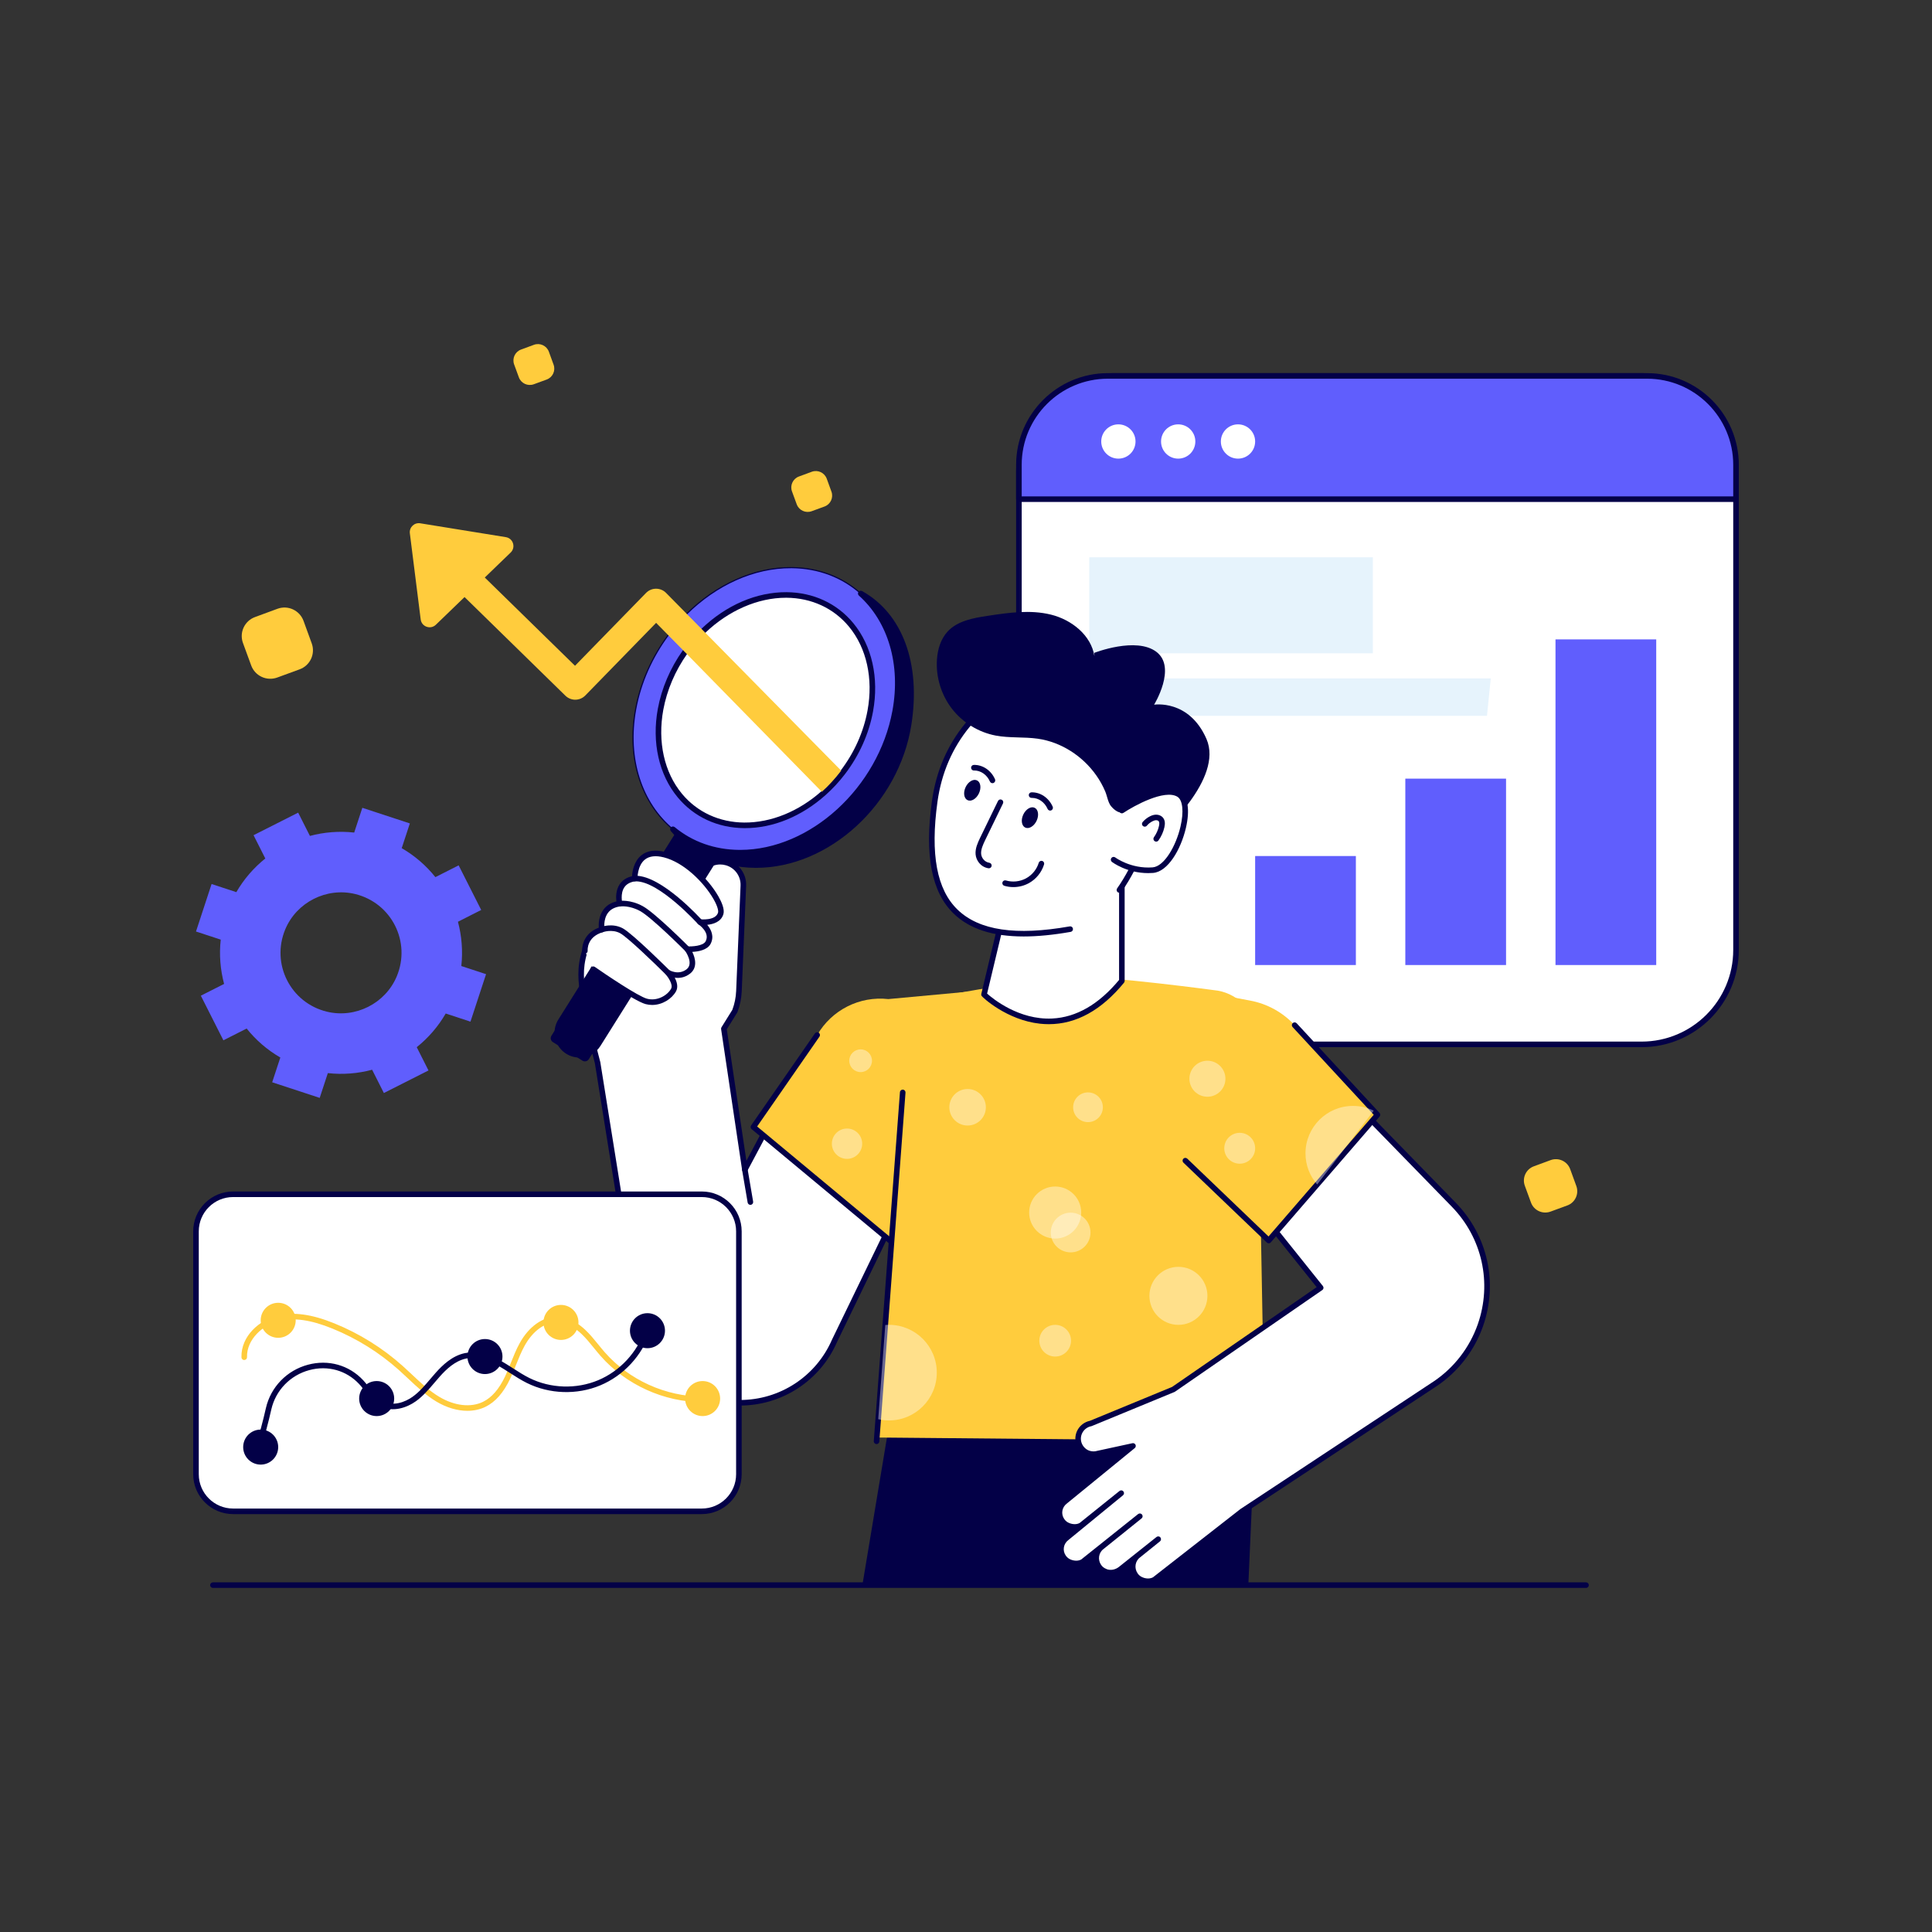 <svg xmlns="http://www.w3.org/2000/svg" xml:space="preserve" id="statistics" x="0" y="0" enable-background="new 0 0 2500 2500" version="1.1" viewBox="0 0 2500 2500">
  <rect x="0" y="0" width="2500" height="2500" fill="#333333" stroke="none"/>
  <path fill="#030047" d="M2052.32,2054.76H275.51c-1.99,0-3.6-1.61-3.6-3.6c0-1.99,1.61-3.6,3.6-3.6h1776.81c1.99,0,3.6,1.61,3.6,3.6
				C2055.92,2053.15,2054.31,2054.76,2052.32,2054.76z"></path>
  <path fill="#fff" d="M2246.4,608.62v620.63c0,67.47-54.7,122.18-122.18,122.18h-683.58c-67.47,0-122.18-54.7-122.18-122.18
								V608.62c0-67.48,54.7-122.18,122.18-122.18h683.58C2191.69,486.45,2246.4,541.15,2246.4,608.62z"></path>
  <path fill="#030047" d="M2124.22,1355.03h-683.57c-69.35,0-125.78-56.42-125.78-125.78V608.62
								c0-69.35,56.42-125.78,125.78-125.78h683.57c69.35,0,125.78,56.42,125.78,125.78v620.63
								C2250,1298.6,2193.57,1355.03,2124.22,1355.03z M1440.65,490.05c-65.38,0-118.57,53.19-118.57,118.57v620.63
								c0,65.38,53.19,118.57,118.57,118.57h683.57c65.38,0,118.58-53.19,118.58-118.57V608.62c0-65.38-53.19-118.57-118.58-118.57
								H1440.65z"></path>
  <rect width="367.01" height="124.24" x="1409.48" y="721.12" fill="#e6f3fc"></rect>
  <polygon fill="#e6f3fc" points="1924.15 926.29 1409.48 926.29 1414.38 877.84 1929.05 877.84"></polygon>
  <path fill="#605efd" d="M2246.4,601.48v44.45h-927.93v-44.45c0-63.53,51.51-115.03,115.04-115.03h697.86
								C2194.89,486.45,2246.4,537.96,2246.4,601.48z"></path>
  <path fill="#030047" d="M2246.4,649.53h-927.93c-1.99,0-3.6-1.61-3.6-3.6v-44.45c0-65.42,53.22-118.64,118.63-118.64h697.86
								c65.42,0,118.64,53.22,118.64,118.64v44.45C2250,647.92,2248.39,649.53,2246.4,649.53z M1322.07,642.33h920.72v-40.85
								c0-61.44-49.99-111.43-111.43-111.43H1433.5c-61.44,0-111.43,49.99-111.43,111.43V642.33z"></path>
  <circle cx="1447.18" cy="571.29" r="22.18" fill="#fff"></circle>
  <circle cx="1524.58" cy="571.29" r="22.18" fill="#fff"></circle>
  <circle cx="1601.97" cy="571.29" r="22.18" fill="#fff"></circle>
  <path fill="#fff" d="M1202.9,1481.17l-123.09,253.95c-10.59,24.33-27.93,44.33-49.18,58.27
								c-21.3,13.94-46.55,21.78-73.06,21.78c-64.82,0-120.27-46.59-131.42-110.45l-52.82-329.48l-15.28-58.52
								c-1.94-7.52-2.83-15.24-2.67-22.95c-2.69-19.46-6.65-38.26,1.45-63.29l130.33-41.99l16.41-52.5
								c4-12.77,15.76-20.97,28.45-20.97c2.79,0,5.62,0.4,8.41,1.21c13.17,3.84,22.02,16.2,21.46,29.9l-5.7,136.35
								c-0.36,8.81-2.14,17.5-5.25,25.78l-14.25,22.87l27.18,182.34l58.15-109.35L1202.9,1481.17z"></path>
  <path fill="#030047" d="M957.56,1818.77c-66.72,0-123.49-47.7-134.97-113.43l-52.82-329.53l-15.2-58.18
								c-1.99-7.72-2.93-15.68-2.79-23.64l-0.75-5.26c-2.56-17.66-5.2-35.93,2.39-59.36c0.36-1.1,1.22-1.96,2.32-2.32l128.55-41.42
								l15.85-50.71c4.4-14.06,17.22-23.5,31.89-23.5c3.14,0,6.3,0.46,9.41,1.36c14.8,4.31,24.69,18.09,24.05,33.51l-5.7,136.35
								c-0.38,9.18-2.22,18.23-5.48,26.9c-0.08,0.22-0.19,0.44-0.31,0.64l-13.55,21.75l25.38,170.22l53.02-99.71
								c0.88-1.65,2.88-2.35,4.59-1.62l180.88,77.03c0.91,0.39,1.61,1.13,1.96,2.05c0.35,0.92,0.3,1.95-0.13,2.83l-123.09,253.95
								c-10.58,24.33-28.05,45.03-50.45,59.71C1010.24,1811.04,984.29,1818.77,957.56,1818.77z M759.71,1233.35
								c-6.4,20.99-4.05,37.21-1.57,54.36l0.8,5.57c0.02,0.19,0.04,0.38,0.03,0.57c-0.15,7.41,0.71,14.81,2.56,21.98l15.27,58.51
								l52.89,329.82c10.88,62.22,64.65,107.41,127.87,107.41c25.33,0,49.91-7.33,71.09-21.19c21.22-13.92,37.77-33.52,47.85-56.7
								L1198,1483l-174.37-74.25l-56.6,106.44c-0.73,1.37-2.28,2.12-3.79,1.86c-1.53-0.26-2.72-1.48-2.95-3.02l-27.18-182.34
								c-0.12-0.85,0.06-1.71,0.51-2.44l14.05-22.57c2.91-7.85,4.56-16.03,4.91-24.33l5.7-136.35c0.5-12.1-7.26-22.92-18.87-26.3
								c-2.45-0.71-4.94-1.07-7.4-1.07c-11.5,0-21.56,7.41-25.01,18.45l-16.41,52.49c-0.35,1.12-1.22,2-2.33,2.35L759.71,1233.35z"></path>
  <path fill="#ffcc3d" d="M1311.22,1277.84l-161.72,14.96c-37.21-4.17-73.35,14.09-92.06,46.52l-82.54,119l195.16,162.24
									L1311.22,1277.84z"></path>
  <polyline fill="#ffcc3d" points="1057.44 1339.33 974.9 1458.33 1170.06 1620.57 1275.7 1383.35"></polyline>
  <path fill="#030047" d="M1170.06,1624.17c-0.83,0-1.65-0.29-2.3-0.83L972.6,1461.1c-1.43-1.19-1.72-3.29-0.66-4.82l82.54-119
										c1.13-1.63,3.37-2.04,5.01-0.91c1.63,1.13,2.04,3.38,0.91,5.01l-80.66,116.29l188.97,157.09l103.7-232.87
										c0.82-1.82,2.95-2.63,4.76-1.82c1.82,0.81,2.64,2.94,1.83,4.76l-105.63,237.21c-0.46,1.03-1.37,1.79-2.48,2.04
										C1170.61,1624.14,1170.33,1624.17,1170.06,1624.17z"></path>
  <path fill="#ffcc3d" d="M564.02,808.41l96.78-93.44c6.91-6.67,3.24-18.37-6.24-19.9l-110.78-17.93
									c-7.68-1.24-14.4,5.24-13.43,12.97l14.01,111.37C545.55,811.01,557.11,815.08,564.02,808.41z"></path>
  <path fill="#030047" d="M715.42,1348.46l38.28,24.04c2.78,1.75,6.45,0.91,8.2-1.87l171-272.27L884.54,1068l-171,272.27
									C711.8,1343.05,712.64,1346.72,715.42,1348.46z"></path>
  <path fill="#030047" d="M749.69,1368.45c-5.84,0-11.74-1.59-17.04-4.92c-7.27-4.57-12.33-11.69-14.25-20.06
									c-1.91-8.37-0.45-16.99,4.12-24.26l158.98-253.13c0.51-0.81,1.31-1.38,2.25-1.6c0.95-0.21,1.91-0.05,2.72,0.46l48.35,30.36
									c1.69,1.06,2.19,3.28,1.13,4.97l-158.97,253.13C770.87,1363.12,760.39,1368.45,749.69,1368.45z M885.68,1072.96
									l-157.07,250.08c-3.54,5.64-4.68,12.33-3.19,18.82c1.48,6.5,5.41,12.03,11.05,15.57c11.65,7.32,27.07,3.79,34.39-7.86
									l157.06-250.08L885.68,1072.96z"></path>
  <path fill="#605efd" stroke="#030047" stroke-linecap="round" stroke-linejoin="round" stroke-miterlimit="10" stroke-width="1.5" d="M1113.83,768.02c-23.36-20.85-54.03-33.22-89.55-33.5c-49.38-0.37-98.08,22.71-135.66,59.81
									c-8.61,8.45-16.65,17.7-23.92,27.56c-20.69,27.84-35.68,60.62-42.15,95.78c-11.88,64.9,8.16,122.2,48.25,155.42
									c2.3,1.9,4.69,3.76,7.11,5.46c15.4,11.07,33.38,18.83,53.34,22.43c8.16,1.54,16.61,2.3,25.38,2.38
									c92.75,0.73,183.07-81.27,201.74-183.15C1169.88,857.37,1151.45,801.64,1113.83,768.02z"></path>
  <path fill="#fff" d="M1126.15,919.97c-5.33,29.26-18.02,56.46-35.52,79.41c-7.44,9.74-15.72,18.71-24.73,26.71
									c-29.3,26.19-65.79,42.19-102.77,41.91c-74.96-0.56-123.46-67.77-108.38-150.09c4.97-27,16.16-52.29,31.6-74.04
									c7.11-10.02,15.11-19.32,23.84-27.64c30.07-28.81,68.58-46.64,107.62-46.35C1092.73,770.48,1141.27,837.65,1126.15,919.97z"></path>
  <path fill="#030047" d="M964.11,1071.6c-0.34,0-0.67,0-1,0c-34.53-0.26-65.17-14.45-86.27-39.96
									c-24.24-29.3-33.58-70.99-25.63-114.38c4.9-26.6,16.03-52.7,32.21-75.47c7.28-10.25,15.45-19.73,24.29-28.16
									c32.16-30.81,71.43-47.6,110.13-47.35c34.55,0.28,65.2,14.49,86.29,40.02c24.2,29.29,33.52,70.96,25.57,114.31l0,0
									c-5.24,28.77-17.76,56.76-36.2,80.95c-7.61,9.97-16.09,19.13-25.2,27.22C1037.37,1056.42,1000.41,1071.6,964.11,1071.6z
									 M1016.91,773.48c-36.18,0-74.11,16.5-104.23,45.35c-8.51,8.12-16.38,17.25-23.4,27.12c-15.57,21.93-26.29,47.03-31,72.6
									c-7.56,41.29,1.22,80.84,24.1,108.49c19.72,23.84,48.4,37.1,80.77,37.34c34.66,0.17,70.47-14.29,100.34-40.99
									c8.78-7.8,16.94-16.61,24.26-26.21c17.75-23.28,29.81-50.21,34.84-77.87c0,0,0,0,0,0c7.57-41.25-1.19-80.77-24.03-108.43
									c-19.72-23.86-48.41-37.15-80.8-37.41C1017.5,773.48,1017.2,773.48,1016.91,773.48z"></path>
  <g>
    <path fill="#030047" d="M870.79,1073.09c24.37,29.3,63.58,45.96,106.5,46.28c92.74,0.69,182.24-79.54,198.41-181.82
									c11.72-74.08-9.07-140.1-61.87-169.53c37.62,33.62,56.05,89.35,44.53,152.19c-18.67,101.88-108.99,183.87-201.74,183.15
									C922.96,1103.11,893.62,1092,870.79,1073.09z"></path>
    <path fill="#030047" d="M978.47,1122.97c-0.41,0-0.8,0-1.21,0c-44.56-0.33-84.37-17.68-109.24-47.58
									c-1.19-1.43-1.1-3.53,0.22-4.85c1.32-1.32,3.41-1.42,4.85-0.23c22.98,19.03,51.87,29.21,83.56,29.44c0.39,0,0.8,0,1.2,0
									c90.52,0,178.71-80.56,196.97-180.2c10.85-59.22-5.37-114.87-43.39-148.86c-1.37-1.22-1.6-3.28-0.53-4.77
									c1.07-1.49,3.08-1.95,4.69-1.06c52.41,29.21,76.21,93.98,63.68,173.24C1163.1,1040.31,1073.18,1122.97,978.47,1122.97z
									 M906.47,1097.89c20.36,11.4,44.73,17.68,70.85,17.88c0.38,0,0.77,0,1.16,0c91.32,0,178.04-79.94,193.66-178.79
									c9.46-59.77-2.34-110.81-31.86-143.39c22.27,34.62,30.31,79.88,21.62,127.26c-18.85,102.89-110.23,186.1-204.06,186.1
									c-0.42,0-0.82,0-1.24,0C938.91,1106.83,922.03,1103.75,906.47,1097.89z"></path>
  </g>
  <g>
    <polygon fill="#030047" points="1615.27 2052.55 1626.2 1804.71 1151.78 1835.73 1115.67 2052.55"></polygon>
  </g>
  <g>
    <path fill="#ffcc3d" d="M1387.27,1263.92c47.36-1.19,188.64,17.98,188.64,17.98c28.41,5.11,49.57,29.11,51.08,57.94
									l9.55,524.87l-502.28-4.59l38.69-515.77c2.22-29.53,24.95-53.4,54.34-57.05C1227.29,1287.3,1346.86,1264.93,1387.27,1263.92
									z"></path>
    <line x1="1134.26" x2="1168.12" y1="1865.02" y2="1413.56" fill="#fff"></line>
    <path fill="#030047" d="M1134.26,1868.62c-0.09,0-0.18,0-0.27-0.01c-1.98-0.15-3.48-1.88-3.32-3.86l33.86-451.46
										c0.15-1.98,1.96-3.46,3.86-3.32c1.98,0.15,3.47,1.88,3.32,3.86l-33.86,451.46
										C1137.71,1867.18,1136.13,1868.62,1134.26,1868.62z"></path>
    <path fill="#fff" d="M1915.63,1714.86c-5.43,15.37-13.21,29.68-23,42.4c-9.8,12.73-21.66,23.96-35.15,33.09l-250.29,165.29
									L1494,2044c-5.04,2.93-11.33,2.59-16.33,0.62c-3.46-1.3-6.48-3.51-8.6-6.72c-5.57-8.07-4.13-19.5,3.79-25.35l25.88-20.84
									l-48.45,38.56c-5.48,4.42-13.01,6-19.69,3.51c-0.1-0.05-0.14-0.1-0.14-0.1c-3.46-1.3-6.53-3.51-8.64-6.72
									c-5.52-8.02-4.03-19.45,3.79-25.26l49.32-39.66l-73.86,58.97c-5.09,2.93-11.33,2.55-16.38,0.63
									c-3.46-1.25-6.43-3.55-8.6-6.72c-5.57-8.07-3.75-19.02,4.08-24.87l70.69-57.91l-51.77,41.59
									c-5.04,2.98-11.33,2.59-16.42,0.63c-3.36-1.25-6.44-3.51-8.55-6.72c-5.52-8.02-3.7-19.02,4.08-24.83l87.88-71.74
									l-48.55,10.52c-3.36,0.38-6.58-0.05-9.7-1.15c-5.33-2.07-9.8-6.58-11.77-12.44c-3.79-11.48,3.41-23.63,15.32-25.98
									l107.18-44.18v-0.05l190.41-131.39l-85.09-106.32l123.51-138.45l133.65,137.15
									C1921.29,1599.99,1934.64,1660.45,1915.63,1714.86z"></path>
    <path fill="#030047" d="M1485.52,2049.76c-3.03,0-6.15-0.59-9.17-1.78c-4.3-1.61-7.87-4.42-10.28-8.1
									c-3.02-4.36-4.26-9.5-3.89-14.46l-9.64,7.67c-6.65,5.36-15.54,6.93-23.19,4.06c-0.15-0.06-0.32-0.14-0.48-0.23
									c-4.23-1.66-7.71-4.42-10.05-7.99c-2.99-4.35-4.23-9.47-3.85-14.41l-11.63,9.29c-0.14,0.11-0.29,0.22-0.45,0.31
									c-5.49,3.17-12.59,3.49-19.46,0.87c-4.14-1.49-7.71-4.29-10.29-8.06c-6.66-9.65-4.52-22.74,4.9-29.79l9.59-7.86
									c-2.06-0.27-4.16-0.8-6.23-1.6c-4.25-1.58-7.82-4.39-10.26-8.1c-6.61-9.6-4.46-22.67,4.93-29.69l76.15-62.17l-33.89,7.34
									c-4.16,0.49-7.95,0.04-11.66-1.28c-6.55-2.53-11.73-8.01-13.98-14.68c-2.12-6.43-1.38-13.45,2.02-19.28
									c3.38-5.79,9.07-9.9,15.65-11.3l106.35-43.84l187.08-129.09l-82.68-103.3c-1.1-1.37-1.05-3.34,0.13-4.65l123.52-138.45
									c0.67-0.75,1.61-1.18,2.61-1.2c1.11-0.01,1.96,0.37,2.66,1.09l133.65,137.15c41.44,42.48,55,103.72,35.39,159.82
									c0,0,0,0.01,0,0.01c-5.53,15.69-13.45,30.3-23.54,43.4c-10.18,13.21-22.29,24.61-35.99,33.88l-250.32,165.31l-112.95,88.19
									c-0.13,0.1-0.27,0.19-0.41,0.27C1492.79,2048.87,1489.22,2049.76,1485.52,2049.76z M1498.75,1988.1
									c1.06,0,2.1,0.46,2.81,1.35c1.24,1.55,0.99,3.81-0.55,5.06l-25.88,20.84c-6.35,4.7-7.68,13.85-3.09,20.5
									c1.64,2.5,3.94,4.29,6.89,5.4c4.65,1.83,9.48,1.73,13.06-0.25l112.98-88.2l250.52-165.46
									c13.04-8.82,24.58-19.68,34.29-32.28c9.61-12.5,17.17-26.43,22.45-41.4c18.7-53.5,5.76-111.89-33.76-152.4l-130.95-134.38
									l-118.92,133.29l83.2,103.94c0.62,0.78,0.9,1.79,0.75,2.78c-0.15,0.99-0.69,1.87-1.52,2.44L1521,1800.46
									c-0.3,0.28-0.65,0.51-1.04,0.67l-107.19,44.18c-0.22,0.09-0.45,0.16-0.68,0.2c-4.71,0.93-8.78,3.82-11.19,7.94
									c-2.4,4.11-2.9,8.86-1.41,13.38c1.57,4.65,5.17,8.48,9.65,10.21c2.63,0.93,5.27,1.24,7.99,0.93l48.2-10.46
									c1.64-0.35,3.29,0.46,4.01,1.96c0.72,1.5,0.32,3.3-0.97,4.35l-87.88,71.74c-6.41,4.79-7.84,13.53-3.39,20
									c1.64,2.49,3.99,4.33,6.84,5.39c4.74,1.83,9.61,1.74,13.13-0.23l51.55-41.41c1.54-1.24,3.8-1,5.05,0.54
									c1.25,1.54,1.02,3.8-0.51,5.05l-70.69,57.91c-6.43,4.82-7.86,13.57-3.4,20.04c1.73,2.53,4.09,4.38,6.86,5.38
									c4.74,1.8,9.59,1.7,13.14-0.24l73.63-58.79c1.54-1.23,3.82-0.99,5.06,0.56c1.24,1.55,0.99,3.81-0.55,5.06l-49.32,39.66
									c-6.3,4.68-7.64,13.8-3.09,20.41c1.6,2.44,3.99,4.29,6.94,5.39c0.22,0.08,0.42,0.18,0.61,0.3
									c4.89,1.76,11.03,0.63,15.7-3.14l48.47-38.58C1497.17,1988.36,1497.96,1988.1,1498.75,1988.1z M1915.62,1714.86h0.05
									H1915.62z"></path>
    <path fill="#ffcc3d" d="M1560.97,1284.12l56.85,10.66c22.05,4.13,42.19,15.27,57.42,31.74l107.19,115.96l-140.72,162.74
									l-140.72-134.78L1560.97,1284.12z"></path>
    <g>
      <polyline fill="#ffcc3d" points="1675.24 1326.52 1782.43 1442.48 1641.71 1605.21 1533.84 1501.89"></polyline>
      <path fill="#030047" d="M1641.71,1608.81c-0.93,0-1.82-0.36-2.49-1l-107.88-103.33c-1.44-1.38-1.49-3.66-0.11-5.09
										c1.38-1.44,3.65-1.49,5.09-0.11l105.14,100.71l136.14-157.43l-105.01-113.59c-1.35-1.46-1.26-3.74,0.2-5.09
										c1.45-1.35,3.74-1.26,5.09,0.2l107.19,115.96c1.24,1.35,1.28,3.41,0.08,4.8l-140.72,162.73c-0.65,0.75-1.57,1.2-2.56,1.24
										C1641.83,1608.81,1641.77,1608.81,1641.71,1608.81z"></path>
    </g>
    <g opacity=".4">
      <path fill="#fff" d="M1704.43,1532.71c-9.46-10.8-15.13-24.88-15.13-40.29c0-33.9,27.52-61.37,61.42-61.37
									c9.65,0,18.73,2.21,26.84,6.15"></path>
    </g>
  </g>
  <g>
    <path fill="#fff" d="M756.83,1230.48c0,0-1.83-20.31,21.79-27.54c0,0-4.85-29.66,23.14-33.53c0,0-7.27-28.55,19.56-32.5
								c0,0-1.2-40.93,38.52-30.95c39.72,9.97,76.87,62.08,72.74,76.01c-4.13,13.93-26.83,11.18-26.83,11.18
								s18.15,12.11,10.49,26.65c-5.12,9.72-26.83,8.43-26.83,8.43s13.93,19.09,1.2,28.89c-12.73,9.8-26.65,1.2-26.65,1.2
								s12.55,13.93,7.55,22.87c-5.66,10.11-20.62,18.57-35.23,14.61s-68.63-41.68-68.63-41.68"></path>
    <path fill="#030047" d="M843.89,1300.41c-2.82,0-5.69-0.36-8.56-1.13c-15.05-4.07-67.52-40.65-69.74-42.21
								c-1.63-1.14-2.03-3.38-0.89-5.01c1.14-1.63,3.38-2.03,5.02-0.89c14.88,10.39,56.01,38.05,67.5,41.16
								c12.83,3.47,26.16-3.99,31.15-12.9c3.04-5.44-4.28-15.58-7.08-18.71c-1.2-1.33-1.23-3.34-0.08-4.72
								c1.15-1.37,3.13-1.7,4.65-0.76c0.48,0.28,12.04,7.12,22.57-0.99c9.78-7.54-1.8-23.75-1.92-23.92
								c-0.82-1.13-0.91-2.63-0.24-3.85c0.67-1.22,1.83-1.94,3.37-1.87c5.05,0.29,20.15-0.28,23.42-6.51
								c6.05-11.48-8.67-21.56-9.3-21.99c-1.38-0.93-1.95-2.68-1.37-4.24c0.58-1.56,2.2-2.53,3.8-2.33
								c0.22,0.02,19.74,2.21,22.95-8.63c0.65-2.2-0.46-8.06-5.75-17.33c-12.57-22.04-38.73-47.72-64.42-54.17
								c-10.56-2.65-18.78-1.68-24.49,2.89c-9.87,7.9-9.56,24.31-9.55,24.47c0.05,1.82-1.28,3.4-3.08,3.66
								c-6.47,0.95-11.18,3.58-14.01,7.81c-5.5,8.22-2.62,20.13-2.58,20.25c0.25,0.99,0.06,2.05-0.51,2.89
								c-0.57,0.85-1.48,1.42-2.49,1.55c-6.96,0.96-12.21,3.78-15.6,8.38c-6.4,8.67-4.49,20.88-4.47,21c0.29,1.78-0.78,3.5-2.5,4.03
								c-20.58,6.29-19.32,23.06-19.26,23.77c0.18,1.98-1.28,3.73-3.26,3.91c-2.02,0.16-3.74-1.28-3.91-3.27
								c-0.02-0.22-1.65-21.63,21.52-30.35c-0.28-5.02,0.05-15.19,6.09-23.37c3.94-5.34,9.56-8.88,16.75-10.56
								c-0.65-5.14-0.88-14.54,4.22-22.2c3.53-5.29,8.9-8.79,15.98-10.41c0.38-6.02,2.36-19.3,12.14-27.16
								c7.55-6.07,17.9-7.51,30.78-4.28c27.64,6.94,55.6,34.22,68.92,57.58c3.96,6.95,8.29,16.56,6.4,22.94
								c-2.97,10.02-13.1,13-20.93,13.76c5.33,6.25,9.33,15.24,4.33,24.73c-4.2,7.98-16.04,9.93-23.66,10.33
								c4.23,8.49,6.79,20.66-2.95,28.16c-6.93,5.33-14.08,6-19.75,5.19c2.81,5.34,4.79,12.07,1.59,17.8
								C869.33,1292.45,857.19,1300.41,843.89,1300.41z"></path>
  </g>
  <g>
    <path fill="#fff" d="M905.75,1193.14c0,0-52.36-58.17-84.43-56.23"></path>
    <path fill="#030047" d="M905.75,1196.74c-0.98,0-1.96-0.4-2.68-1.19c-0.5-0.56-49.97-55.09-80.1-55.09
								c-0.49,0-0.97,0.01-1.44,0.04c-1.84,0.12-3.69-1.39-3.81-3.38c-0.12-1.99,1.39-3.69,3.38-3.81c0.58-0.04,1.17-0.05,1.76-0.05
								c33.44,0,83.42,55.08,85.57,57.47c1.33,1.48,1.21,3.76-0.27,5.09C907.47,1196.44,906.61,1196.74,905.75,1196.74z"></path>
  </g>
  <g>
    <path fill="#fff" d="M801.75,1169.41c0,0,12.68-2.24,28.33,6.36s59.33,52.45,59.33,52.45"></path>
    <path fill="#030047" d="M889.41,1231.82c-0.92,0-1.85-0.35-2.55-1.06c-0.43-0.44-43.49-43.58-58.51-51.84
								c-14.21-7.81-25.87-5.99-25.99-5.97c-1.97,0.32-3.81-0.99-4.15-2.94c-0.34-1.95,0.96-3.81,2.92-4.15
								c0.56-0.1,14.13-2.35,30.69,6.75c15.92,8.75,58.35,51.26,60.14,53.06c1.4,1.41,1.4,3.69-0.01,5.09
								C891.25,1231.47,890.33,1231.82,889.41,1231.82z"></path>
  </g>
  <g>
    <path fill="#fff" d="M778.61,1202.94c0,0,13.34-5.18,25.68,1.55s59.67,53.83,59.67,53.83"></path>
    <path fill="#030047" d="M863.96,1261.92c-0.92,0-1.84-0.35-2.54-1.05c-13.07-13-49.11-47.9-58.85-53.22
								c-10.74-5.86-22.53-1.4-22.65-1.35c-1.84,0.72-3.94-0.2-4.66-2.05c-0.72-1.85,0.2-3.94,2.05-4.66
								c0.61-0.24,15.05-5.7,28.71,1.74c12.64,6.9,58.54,52.5,60.49,54.43c1.41,1.4,1.42,3.68,0.01,5.09
								C865.81,1261.56,864.89,1261.92,863.96,1261.92z"></path>
  </g>
  <g>
    <line x1="963.86" x2="971.01" y1="1513.5" y2="1555.48" fill="#fff"></line>
    <path fill="#030047" d="M971,1559.08c-1.72,0-3.25-1.24-3.55-3l-7.15-41.98c-0.33-1.96,0.98-3.82,2.95-4.16
								c1.99-0.33,3.82,0.98,4.16,2.95l7.15,41.98c0.33,1.96-0.98,3.82-2.95,4.15C971.41,1559.06,971.2,1559.08,971,1559.08z"></path>
  </g>
  <g>
    <path fill="#ffcc3d" d="M1088.5,997.21c-7.44,9.74-16.05,19.38-25.06,27.38L886.35,843.87l-21.66-21.98l-15.68-15.92
									l-91.61,93.96c-3.39,3.47-8,5.41-12.81,5.5c-4.69,0.08-9.5-1.82-12.93-5.17L601.77,773.23l-11.19-10.95
									c-7.19-7.03-7.31-18.55-0.32-25.7c7.03-7.19,18.55-7.31,25.74-0.32l11.96,11.68l116.1,113.56l91.86-94.2
									c3.44-3.52,8.08-5.5,12.97-5.5c0.04,0,0.04,0,0.04,0c4.89,0,9.54,1.94,12.97,5.41l26.71,27.12l21.58,21.9L1088.5,997.21z"></path>
  </g>
  <g>
    <path fill="#fff" d="M1451.69,1134.82v134.51c-87.16,106.32-178.27,17.76-178.37,17.57l42.61-178.2L1451.69,1134.82z"></path>
    <path fill="#030047" d="M1357.18,1325.28c-3.78,0-7.58-0.2-11.42-0.62c-42.77-4.58-74.65-34.18-75.65-36.12
								c-0.39-0.76-0.5-1.64-0.3-2.48l42.61-178.2c0.45-1.87,2.28-3.06,4.18-2.7l135.76,26.12c1.7,0.33,2.92,1.81,2.92,3.54v134.51
								c0,0.83-0.29,1.64-0.82,2.28C1425.25,1307.27,1392.56,1325.28,1357.18,1325.28z M1277.31,1285.69
								c7.17,6.41,41.04,34.34,84.24,32.26c31.19-1.5,60.29-18.29,86.53-49.92V1137.8l-129.46-24.91L1277.31,1285.69z
								 M1273.32,1286.9h0.05H1273.32z"></path>
  </g>
  <g>
    <path fill="#fff" d="M1448.5,1151.6c48.47-68.97,63.54-182.33,63.54-182.33l-165.25-96.11
									c-4.15,2.77-119.47,34.97-137.3,163.85c-15.88,114.79,14.04,193.76,175.33,165.27"></path>
    <path fill="#030047" d="M1324.63,1211.78c-40.19,0-70.03-9.76-90.45-29.43c-28.75-27.7-38-75.4-28.25-145.83
									c10.66-77.04,58.94-135.72,135.96-165.22c1.55-0.6,2.61-0.98,3.08-1.22c1.14-0.76,2.46-0.71,3.65-0.02l165.25,96.11
									c1.26,0.73,1.95,2.15,1.76,3.59c-0.15,1.14-15.75,115.03-64.17,183.93c-1.14,1.62-3.38,2.02-5.02,0.88
									c-1.63-1.14-2.02-3.39-0.87-5.02c43.58-62.01,60.08-161.78,62.58-178.37l-161.56-93.96c-0.55,0.22-1.24,0.48-2.12,0.82
									c-74.45,28.52-121.11,85.16-131.39,159.48c-9.41,67.98-0.87,113.67,26.11,139.65c27.86,26.83,75.28,33.89,145.02,21.57
									c2.02-0.34,3.83,0.96,4.17,2.92c0.35,1.96-0.96,3.83-2.92,4.17C1363.02,1209.79,1342.77,1211.78,1324.63,1211.78z"></path>
    <path fill="#030047" d="M1415.94,844.82c0,0,54.39-21.43,80.67-1.15c26.27,20.28-3.23,68.22-3.23,68.22s45.17-7.38,67.76,44.25
								s-59.46,122.88-59.46,122.88s-47.26-30.84-47.54-31.03c0.92,0.6-2.74,2.96-3.02,3.06c-4.23,1.55-11.54-5.23-13.66-8.09
								c-3.88-5.23-4.78-12.84-7.36-18.94c-3.06-7.23-6.91-14.12-11.42-20.54c-17.6-25.08-45.38-43.29-75.88-47.6
								c-17.97-2.54-36.41-0.67-54.24-4.03c-22.29-4.2-42.89-16.81-56.77-34.75s-20.91-41.04-19.39-63.67
								c0.89-13.18,4.87-26.63,13.87-36.31c12.85-13.81,33.01-17.39,51.66-20.21c27.2-4.11,55.25-8.18,81.96-1.59
								c26.71,6.59,52.06,26.59,56.26,53.78"></path>
    <ellipse cx="1258.13" cy="1022.7" fill="#030047" rx="14.17" ry="9.51" transform="rotate(-64.526 1258.043 1022.666)"></ellipse>
    <path fill="#fff" d="M1260.21,993.4c10.09-0.25,19.57,6.22,24.06,16.42"></path>
    <path fill="#030047" d="M1284.26,1013.42c-1.38,0-2.71-0.8-3.3-2.15c-3.91-8.89-12.11-14.46-20.67-14.27
									c-2.05,0.12-3.64-1.52-3.69-3.51c-0.05-1.99,1.52-3.64,3.51-3.69c11.5-0.3,22.36,7,27.44,18.57
									c0.8,1.82-0.03,3.95-1.85,4.75C1285.24,1013.33,1284.75,1013.42,1284.26,1013.42z"></path>
    <ellipse cx="1332.76" cy="1058.18" fill="#030047" rx="14.17" ry="9.51" transform="rotate(-64.526 1332.66 1058.138)"></ellipse>
    <g>
      <path fill="#fff" d="M1334.83,1028.87c10.09-0.25,19.57,6.22,24.06,16.42"></path>
      <path fill="#030047" d="M1358.89,1048.9c-1.38,0-2.7-0.8-3.3-2.15c-3.84-8.72-11.72-14.28-20.19-14.28
									c-0.19,0-0.37,0.01-0.57,0.01c-1.95,0-3.55-1.55-3.6-3.51c-0.05-1.99,1.52-3.64,3.51-3.69c11.43-0.31,22.35,7,27.45,18.57
									c0.8,1.82-0.03,3.95-1.85,4.75C1359.87,1048.8,1359.38,1048.9,1358.89,1048.9z"></path>
    </g>
    <g>
      <path fill="#fff" d="M1451.7,1048.86c0,0,51.29-34.27,73.57-21.03s-3.55,95.89-33.58,98.15
									c-30.03,2.26-50.69-13.56-50.69-13.56"></path>
      <path fill="#030047" d="M1485.75,1129.8c-27.63,0-46.11-13.89-46.94-14.53c-1.58-1.21-1.88-3.46-0.67-5.04
									c1.2-1.58,3.46-1.88,5.05-0.68c0.2,0.15,20.07,14.94,48.23,12.83c15.14-1.14,30.24-27.63,36.1-52.58
									c4.56-19.44,2.96-34.7-4.08-38.88c-16.67-9.9-55.98,11.75-69.73,20.93c-1.66,1.11-3.9,0.66-5-1
									c-1.1-1.65-0.66-3.89,0.99-4.99c2.17-1.45,53.45-35.36,77.41-21.13c10.11,6,12.88,23.47,7.42,46.72
									c-6.52,27.78-23.24,56.67-42.57,58.12C1489.84,1129.73,1487.77,1129.8,1485.75,1129.8z"></path>
    </g>
    <g>
      <path fill="#fff" d="M1481.3,1066.12c2.31-2.76,5.2-5.03,8.42-6.63c2.02-1,4.22-1.75,6.48-1.73c2.26,0.02,4.58,0.9,5.98,2.66
								c1.99,2.5,1.74,6.08,1.05,9.2c-1.26,5.69-3.7,11.11-7.12,15.83"></path>
      <path fill="#030047" d="M1496.11,1089.06c-0.73,0-1.47-0.22-2.11-0.68c-1.61-1.17-1.97-3.42-0.81-5.03
								c3.11-4.31,5.36-9.32,6.51-14.5c0.66-2.97,0.54-5.05-0.35-6.18c-0.63-0.79-1.85-1.29-3.2-1.3c-1.54-0.04-2.98,0.43-4.84,1.35
								c-2.77,1.37-5.28,3.35-7.26,5.72c-1.28,1.53-3.55,1.72-5.07,0.45c-1.52-1.28-1.73-3.55-0.45-5.07
								c2.62-3.13,5.94-5.74,9.59-7.55c2.9-1.44,5.31-2.06,8.11-2.1c3.51,0.03,6.79,1.54,8.77,4.03c2.34,2.95,2.92,6.95,1.74,12.22
								c-1.36,6.13-4.03,12.07-7.71,17.16C1498.33,1088.54,1497.23,1089.06,1496.11,1089.06z"></path>
    </g>
    <g>
      <path fill="#fff" d="M1294.61,1038.06c-4.8,10.24-18.53,37.8-23.33,48.04c-2.89,6.18-5.84,12.6-5.28,19.21
								c0.56,6.61,5.7,13.44,13.59,14.66"></path>
      <path fill="#030047" d="M1279.6,1123.57c-0.18,0-0.37-0.01-0.55-0.04c-10.05-1.54-15.97-10.18-16.62-17.91
								c-0.66-7.7,2.67-14.79,5.6-21.04c2.4-5.13,7.04-14.6,11.69-24.08c4.62-9.43,9.24-18.86,11.64-23.96
								c0.84-1.8,2.97-2.58,4.79-1.73c1.8,0.84,2.57,2.99,1.73,4.79c-2.4,5.13-7.04,14.61-11.69,24.08
								c-4.62,9.43-9.24,18.86-11.64,23.96c-2.55,5.44-5.44,11.6-4.95,17.38c0.41,4.81,4.24,10.43,10.55,11.4
								c1.96,0.3,3.31,2.14,3.01,4.11C1282.88,1122.3,1281.35,1123.57,1279.6,1123.57z"></path>
    </g>
    <g>
      <path fill="#fff" d="M1347.57,1117.5c-2.87,9.43-9.59,17.63-18.28,22.31c-8.69,4.67-19.23,5.76-28.69,2.95"></path>
      <path fill="#030047" d="M1311.3,1147.9c-3.95,0-7.9-0.56-11.71-1.69c-1.91-0.57-3-2.57-2.43-4.48c0.56-1.9,2.55-3,4.47-2.43
								c8.6,2.54,18.06,1.57,25.96-2.67c7.9-4.25,13.93-11.6,16.54-20.18c0.58-1.9,2.59-2.97,4.5-2.4c1.9,0.58,2.97,2.59,2.4,4.5
								c-3.17,10.38-10.46,19.28-20.02,24.43C1324.94,1146.23,1318.12,1147.9,1311.3,1147.9z"></path>
    </g>
  </g>
  <g>
    <path fill="#fff" d="M908.14,1955.64H301.58c-26.5,0-47.98-21.48-47.98-47.98v-314.3c0-26.5,21.48-47.98,47.98-47.98h606.56
									c26.5,0,47.98,21.48,47.98,47.98v314.3C956.12,1934.16,934.64,1955.64,908.14,1955.64z"></path>
    <path fill="#030047" d="M908.14,1959.24H301.59c-28.44,0-51.59-23.14-51.59-51.58v-314.3c0-28.44,23.14-51.58,51.59-51.58
									h606.56c28.44,0,51.58,23.14,51.58,51.58v314.3C959.72,1936.1,936.59,1959.24,908.14,1959.24z M301.59,1548.98
									c-24.47,0-44.38,19.91-44.38,44.38v314.3c0,24.47,19.91,44.38,44.38,44.38h606.56c24.47,0,44.38-19.91,44.38-44.38v-314.3
									c0-24.47-19.91-44.38-44.38-44.38H301.59z"></path>
    <path fill="#ffcc3d" d="M604.75,1825.58c-12.88,0-26.76-4.02-39.94-11.87c-13.65-8.13-25.31-19.12-36.58-29.74
								c-3.95-3.73-7.91-7.45-11.95-11.06c-25.54-22.81-54.57-40.91-86.29-53.79c-27.68-11.24-49.54-14.37-68.74-9.86
								c-20.95,4.92-42.24,23.81-41.61,46.91c0.05,1.99-1.51,3.65-3.5,3.7c-2,0.09-3.64-1.51-3.7-3.5
								c-0.76-27.77,23.73-48.61,47.16-54.11c20.74-4.88,43.97-1.63,73.1,10.2c32.49,13.2,62.22,31.73,88.38,55.09
								c4.08,3.65,8.08,7.42,12.09,11.19c10.99,10.36,22.35,21.06,35.32,28.79c19.64,11.71,40.76,14.11,56.48,6.44
								c11.33-5.53,20.69-16.29,28.6-32.87c2.76-5.8,5.22-11.94,7.59-17.87c3.35-8.39,6.82-17.06,11.31-25.19
								c11.81-21.42,29.7-34.18,47.9-34.18c0.09,0,0.17,0,0.26,0c15.45,0.1,28.33,9.13,36.42,16.69c6.3,5.88,11.75,12.6,17.01,19.09
								c2.75,3.39,5.5,6.79,8.38,10.07c31.52,35.96,78.9,57.45,126.72,57.47c1.99,0,3.6,1.61,3.6,3.6c0,1.99-1.61,3.6-3.6,3.6l0,0
								c-49.87-0.03-99.27-22.43-132.14-59.93c-2.94-3.35-5.74-6.82-8.56-10.28c-5.11-6.3-10.39-12.82-16.33-18.36
								c-7.15-6.68-18.43-14.66-31.55-14.75c-15.7-0.06-31.23,11.28-41.8,30.45c-4.27,7.75-7.66,16.21-10.93,24.39
								c-2.42,6.04-4.91,12.28-7.78,18.29c-8.64,18.11-19.09,29.97-31.94,36.25C621.09,1823.88,613.13,1825.58,604.75,1825.58z"></path>
    <path fill="#030047" d="M332.52,1879.32c-0.42,0-0.85-0.07-1.27-0.23c-1.86-0.7-2.8-2.78-2.1-4.64c6.8-18,11.11-35.76,14.93-52.4
							c6.27-27.27,27.08-48.76,54.31-56.08c26.45-7.12,53.23,0.4,71.62,20.1c1.05,1.12,2.06,2.27,3.02,3.45
							c1.64,2.01,3.22,4.1,4.81,6.18c5.57,7.33,10.83,14.26,18.35,17.93c12.7,6.2,27.78,0.87,37.66-6.18
							c8.71-6.22,15.61-14.35,22.92-22.96c2.3-2.7,4.59-5.4,6.94-8.04c8.93-10.01,21.28-21.96,37.61-25.47
							c13.44-2.89,28.71,0.21,45.4,9.21c6.09,3.29,11.96,7.05,17.63,10.7c6.66,4.28,13.55,8.7,20.66,12.23
							c27.43,13.62,60.67,14.69,88.92,2.91c28.26-11.79,50.86-36.19,60.47-65.26c0.62-1.89,2.66-2.91,4.55-2.29
							c1.89,0.62,2.91,2.66,2.29,4.55c-10.26,31.02-34.38,57.06-64.53,69.64c-30.17,12.59-65.65,11.42-94.9-3.1
							c-7.47-3.71-14.53-8.24-21.35-12.62c-5.56-3.57-11.31-7.27-17.16-10.42c-15.14-8.17-28.77-11.03-40.45-8.51
							c-14.3,3.08-25.55,14.03-33.76,23.22c-2.31,2.59-4.57,5.25-6.82,7.9c-7.27,8.56-14.79,17.41-24.22,24.15
							c-11.57,8.26-29.46,14.39-45.01,6.8c-9.05-4.42-15.09-12.37-20.92-20.05c-1.54-2.02-3.07-4.04-4.65-5.99
							c-0.86-1.05-1.75-2.08-2.7-3.08c-16.54-17.72-40.65-24.47-64.49-18.06c-24.65,6.63-43.49,26.07-49.16,50.73
							c-3.88,16.89-8.25,34.91-15.21,53.33C335.34,1878.43,333.97,1879.32,332.52,1879.32z"></path>
    <circle cx="837.82" cy="1721.91" r="22.66" fill="#030047"></circle>
    <circle cx="909.18" cy="1809.74" r="22.66" fill="#ffcc3d"></circle>
    <circle cx="725.88" cy="1711.21" r="22.66" fill="#ffcc3d"></circle>
    <circle cx="359.99" cy="1708.46" r="22.66" fill="#ffcc3d"></circle>
    <circle cx="627.53" cy="1755.37" r="22.66" fill="#030047"></circle>
    <g>
      <circle cx="487.41" cy="1809.74" r="22.66" fill="#030047"></circle>
    </g>
    <g>
      <circle cx="337.33" cy="1872.53" r="22.66" fill="#030047"></circle>
    </g>
  </g>
  <g>
    <rect width="130.34" height="141.05" x="1624.15" y="1107.7" fill="#605efd"></rect>
  </g>
  <g>
    <rect width="130.34" height="241.19" x="1818.48" y="1007.56" fill="#605efd"></rect>
  </g>
  <g>
    <rect width="130.34" height="421.38" x="2012.81" y="827.37" fill="#605efd"></rect>
  </g>
  <g>
    <rect width="12.26" height="0" x="1703.39" y="802.05" fill="#fff"></rect>
  </g>
  <g>
    <path fill="#605efd" d="M608.78,1322.01l20.18-61.45l-32.02-10.52c2.16-19.53,0.52-38.93-4.36-57.31l30.1-15.24l-29.19-57.73
							l-30.1,15.24c-11.9-14.87-26.56-27.65-43.57-37.49l10.52-32.02l-61.48-20.19l-10.52,32.02c-19.53-2.16-38.92-0.55-57.31,4.36
							l-15.2-30.12l-57.73,29.18l15.2,30.12c-14.83,11.91-27.65,26.57-37.49,43.57l-32.02-10.52l-20.18,61.45l32.02,10.52
							c-2.17,19.56-0.53,38.96,4.36,57.31l-30.1,15.24l29.18,57.73l30.1-15.24c11.9,14.86,26.56,27.65,43.57,37.49l-10.53,32.05
							l61.48,20.19l10.53-32.05c19.53,2.16,38.92,0.55,57.31-4.36l15.2,30.12l57.73-29.19l-15.2-30.12
							c14.82-11.88,27.64-26.53,37.49-43.57L608.78,1322.01z M422.97,1309.1c-47.01-11.42-72.51-61.83-53.86-106.5
							c14.67-35.13,53.49-54.76,90.48-45.74c47.03,11.46,72.5,61.88,53.83,106.51C498.74,1298.47,459.95,1318.08,422.97,1309.1z"></path>
  </g>
  <g>
    <path fill="#ffcc3d" d="M2028.1,1559.85l-21.79,7.98c-10.22,3.69-21.49-1.53-25.21-11.69l-7.99-21.79
				c-3.72-10.16,1.51-21.43,11.66-25.15l21.82-8.05c10.16-3.72,21.43,1.5,25.21,11.69l7.96,21.85
				C2043.49,1544.86,2038.26,1556.13,2028.1,1559.85z"></path>
  </g>
  <g>
    <path fill="#ffcc3d" d="M387.8,866.08l-29.09,10.66c-13.64,4.93-28.68-2.05-33.65-15.6l-10.66-29.09
				c-4.97-13.56,2.01-28.61,15.57-33.57l29.13-10.74c13.56-4.97,28.6,2.01,33.65,15.6l10.62,29.17
				C408.34,846.07,401.36,861.11,387.8,866.08z"></path>
  </g>
  <g>
    <path fill="#ffcc3d" d="M1066.96,655.41l-16.69,6.11c-7.83,2.83-16.46-1.17-19.31-8.95l-6.12-16.69
				c-2.85-7.78,1.15-16.41,8.93-19.27l16.71-6.16c7.78-2.85,16.41,1.15,19.31,8.95l6.09,16.74
				C1078.74,643.93,1074.74,652.56,1066.96,655.41z"></path>
  </g>
  <g>
    <path fill="#ffcc3d" d="M707.41,491.12l-16.69,6.11c-7.83,2.83-16.46-1.17-19.31-8.95l-6.12-16.69c-2.85-7.78,1.15-16.41,8.93-19.27
				l16.71-6.16c7.78-2.85,16.41,1.15,19.31,8.95l6.09,16.74C719.19,479.63,715.19,488.26,707.41,491.12z"></path>
  </g>
  <g opacity=".4">
    <path fill="#fff" d="M1145.55,1714.57c1.58-0.19,3.17-0.24,4.8-0.24c34.14,0,61.85,27.71,61.85,61.85
			c0,34.14-27.71,61.85-61.85,61.85c-4.8,0-9.46-0.53-13.93-1.63"></path>
  </g>
  <g opacity=".4">
    <circle cx="1562.39" cy="1395.88" r="23.3" fill="#fff"></circle>
  </g>
  <g opacity=".4">
    <circle cx="1604.18" cy="1485.84" r="19.98" fill="#fff"></circle>
  </g>
  <g opacity=".4">
    <circle cx="1365.4" cy="1569.02" r="33.67" fill="#fff"></circle>
  </g>
  <g opacity=".4">
    <circle cx="1524.86" cy="1676.82" r="37.53" fill="#fff"></circle>
  </g>
  <g opacity=".4">
    <circle cx="1365.4" cy="1734.86" r="20.51" fill="#fff"></circle>
  </g>
  <g opacity=".4">
    <circle cx="1252.07" cy="1432.8" r="23.63" fill="#fff"></circle>
  </g>
  <g opacity=".4">
    <circle cx="1096.05" cy="1479.95" r="19.62" fill="#fff"></circle>
  </g>
  <g opacity=".4">
    <circle cx="1113.64" cy="1372.59" r="14.71" fill="#fff"></circle>
  </g>
  <g opacity=".4">
    <circle cx="1385.4" cy="1594.88" r="25.69" fill="#fff"></circle>
  </g>
  <g opacity=".4">
    <circle cx="1407.87" cy="1432.8" r="19.24" fill="#fff"></circle>
  </g>
</svg>

